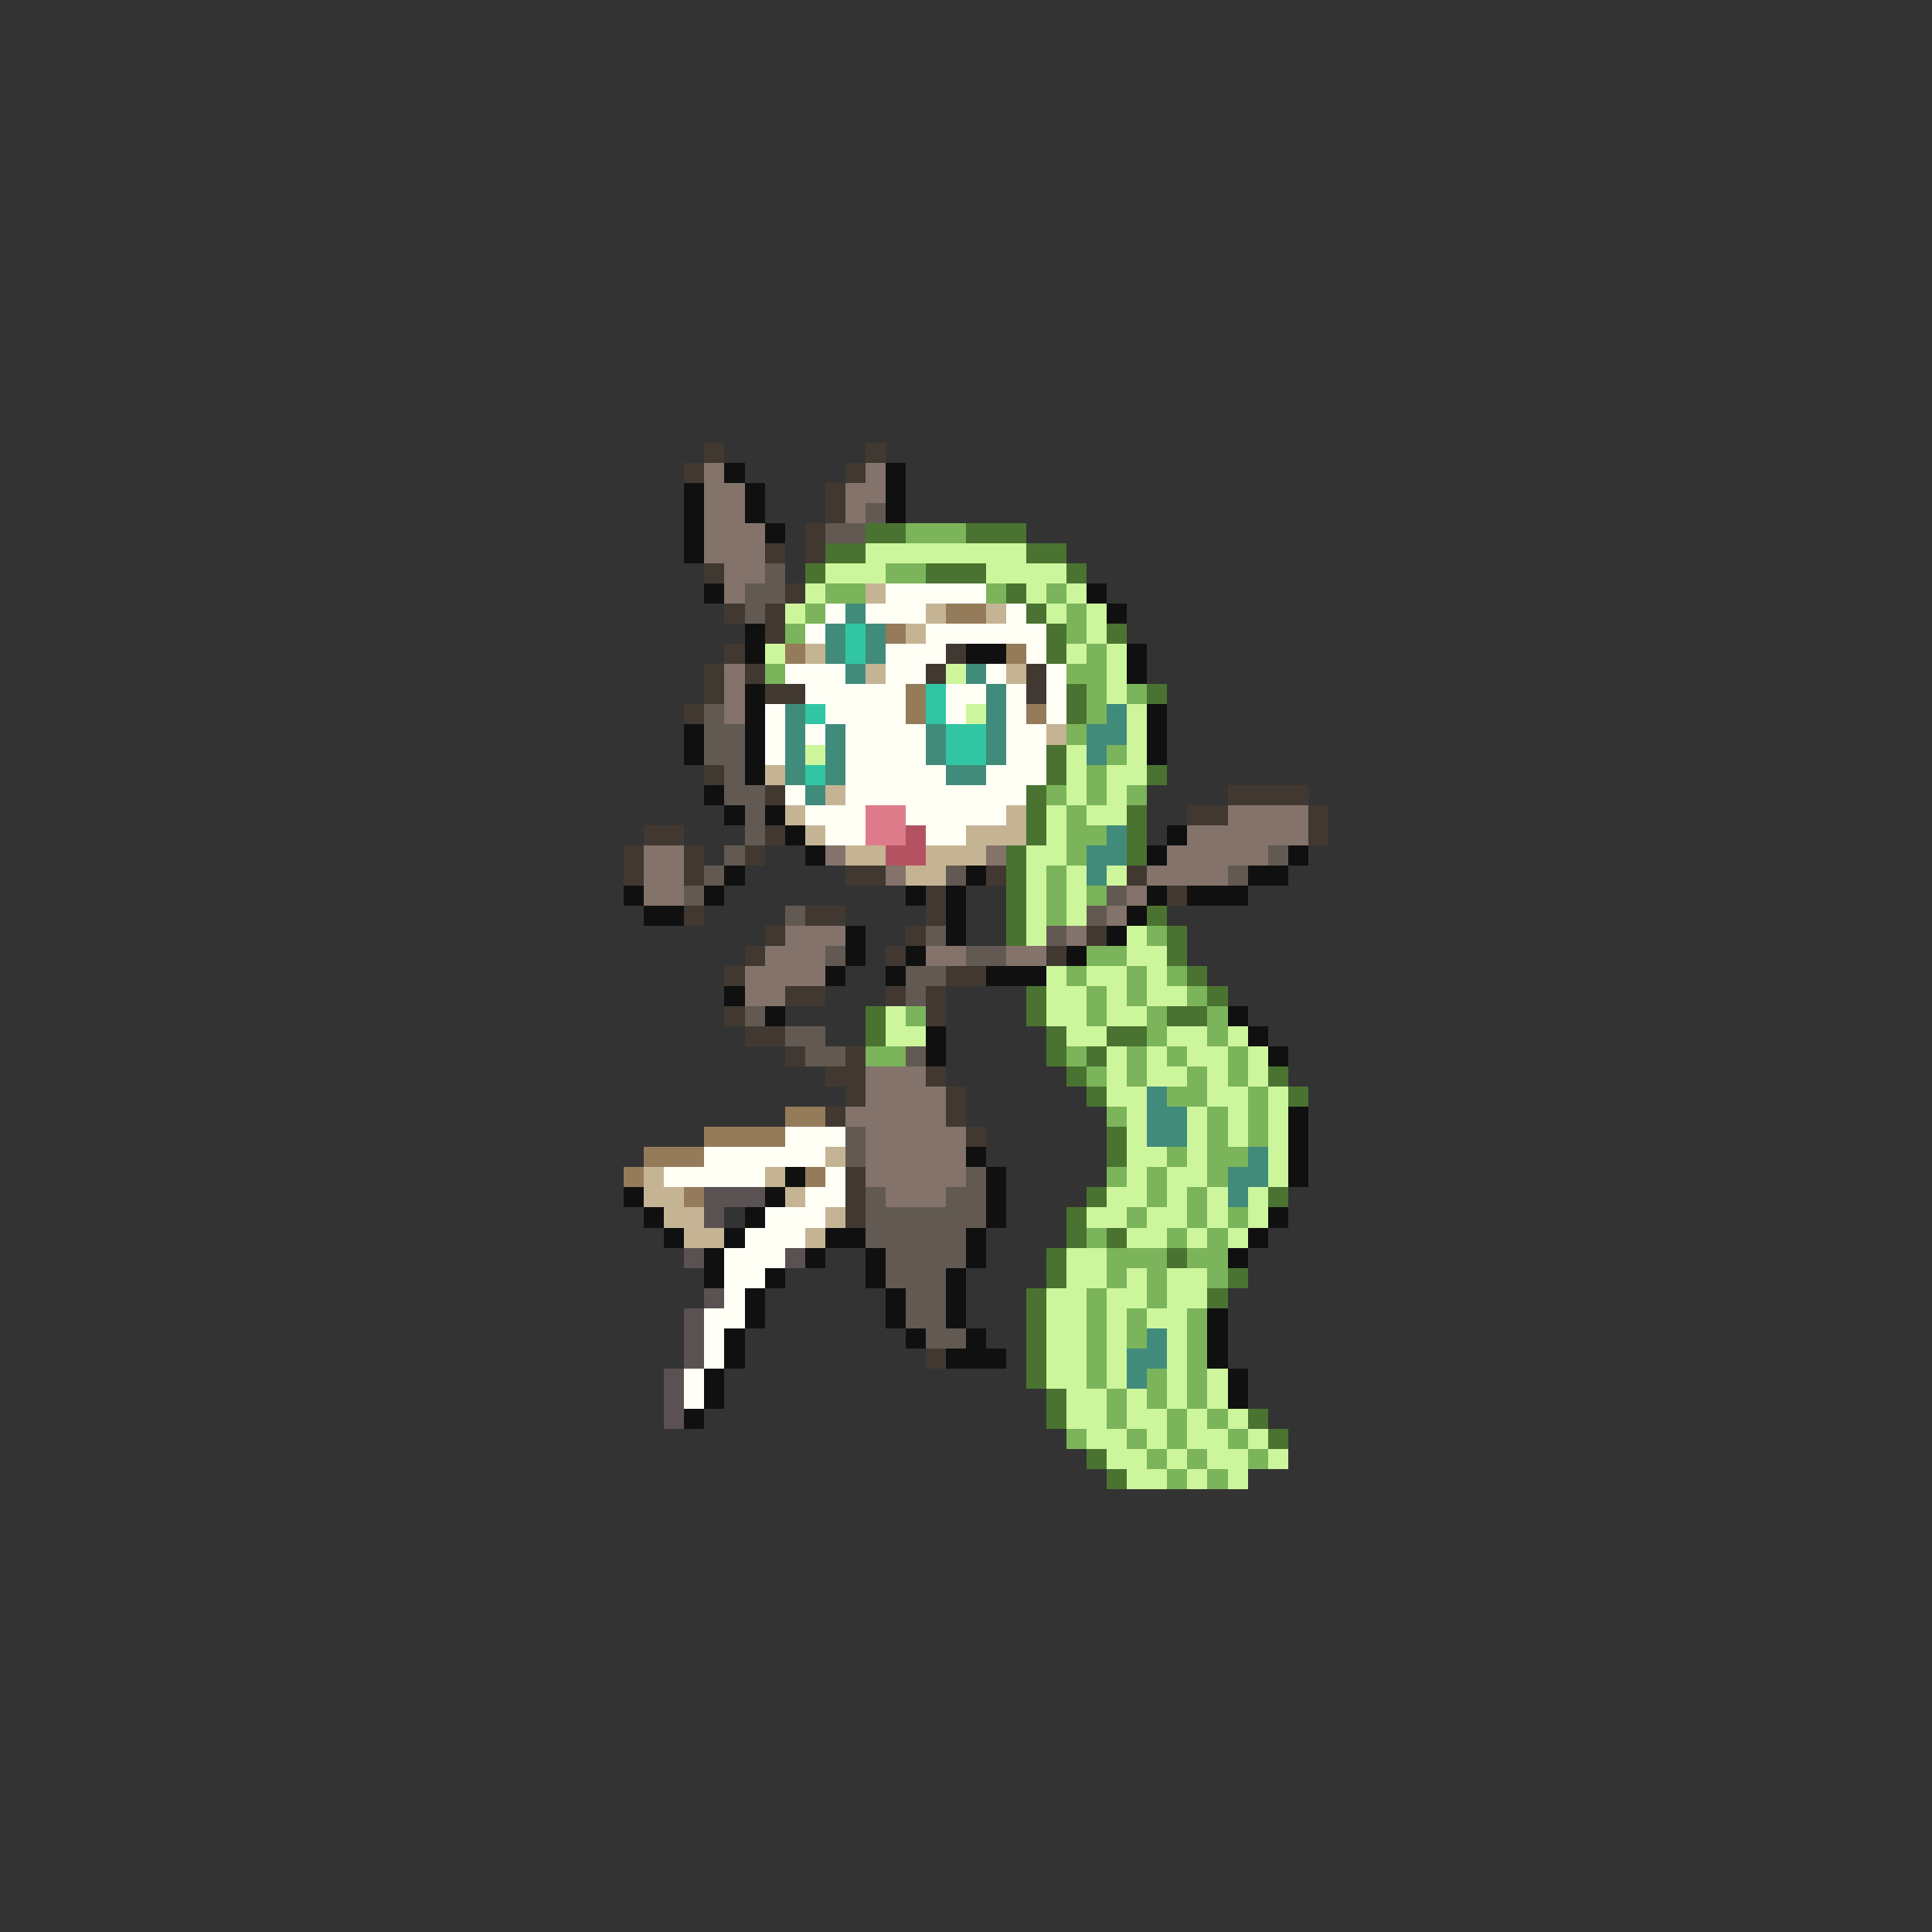 <svg xmlns="http://www.w3.org/2000/svg" viewBox="0 -0.5 96 96" shape-rendering="crispEdges">
<rect x="0" y="-0.5" width="96" height="96" fill="#333333" stroke="none"/>
<path stroke="#413931" d="M35 22h1M43 22h1M34 23h1M42 23h1M41 24h1M41 25h1M40 26h1M38 27h1M40 27h1M35 28h1M39 29h1M36 30h1M38 30h1M38 31h1M36 32h1M47 32h1M35 33h1M37 33h1M46 33h1M51 33h1M35 34h1M38 34h2M51 34h1M34 35h1M35 38h1M38 39h1M61 39h4M59 40h2M65 40h1M32 41h2M38 41h1M65 41h1M31 42h1M34 42h1M37 42h1M31 43h1M34 43h1M42 43h2M49 43h1M56 43h1M46 44h1M58 44h1M34 45h1M40 45h2M46 45h1M38 46h1M45 46h1M54 46h1M37 47h1M44 47h1M52 47h1M36 48h1M47 48h2M39 49h2M44 49h1M46 49h1M36 50h1M46 50h1M37 51h2M39 52h1M42 52h1M41 53h2M46 53h1M42 54h1M47 54h1M41 55h1M47 55h1M48 56h1M42 58h1M42 59h1M42 60h1M46 67h1" />
<path stroke="#83736a" d="M35 23h1M43 23h1M35 24h2M42 24h2M35 25h2M42 25h1M35 26h3M35 27h3M36 28h2M36 29h1M36 33h1M36 34h1M36 35h1M61 40h4M59 41h6M32 42h2M41 42h1M49 42h1M58 42h5M32 43h2M44 43h1M57 43h4M32 44h2M56 44h1M55 45h1M39 46h3M53 46h1M38 47h3M46 47h2M50 47h2M37 48h4M37 49h2M43 53h3M43 54h4M42 55h5M43 56h5M43 57h5M43 58h5M44 59h3" />
<path stroke="#101010" d="M36 23h1M44 23h1M34 24h1M37 24h1M44 24h1M34 25h1M37 25h1M44 25h1M34 26h1M38 26h1M34 27h1M35 29h1M54 29h1M55 30h1M37 31h1M37 32h1M48 32h2M56 32h1M56 33h1M37 34h1M37 35h1M57 35h1M34 36h1M37 36h1M57 36h1M34 37h1M37 37h1M57 37h1M37 38h1M35 39h1M36 40h1M38 40h1M39 41h1M58 41h1M40 42h1M57 42h1M64 42h1M36 43h1M48 43h1M62 43h2M31 44h1M35 44h1M45 44h1M47 44h1M57 44h1M59 44h3M32 45h2M47 45h1M56 45h1M42 46h1M47 46h1M55 46h1M42 47h1M45 47h1M53 47h1M41 48h1M44 48h1M49 48h3M36 49h1M38 50h1M61 50h1M46 51h1M62 51h1M46 52h1M63 52h1M64 55h1M64 56h1M48 57h1M64 57h1M39 58h1M49 58h1M64 58h1M31 59h1M38 59h1M49 59h1M32 60h1M37 60h1M49 60h1M63 60h1M33 61h1M36 61h1M41 61h2M48 61h1M62 61h1M35 62h1M40 62h1M43 62h1M48 62h1M61 62h1M35 63h1M38 63h1M43 63h1M47 63h1M37 64h1M44 64h1M47 64h1M37 65h1M44 65h1M47 65h1M60 65h1M36 66h1M45 66h1M48 66h1M60 66h1M36 67h1M47 67h3M60 67h1M35 68h1M61 68h1M35 69h1M61 69h1M34 70h1" />
<path stroke="#625a52" d="M43 25h1M41 26h2M38 28h1M37 29h2M37 30h1M35 35h1M35 36h2M35 37h2M36 38h1M36 39h2M37 40h1M37 41h1M36 42h1M63 42h1M35 43h1M47 43h1M61 43h1M34 44h1M55 44h1M39 45h1M54 45h1M46 46h1M52 46h1M41 47h1M48 47h2M45 48h2M45 49h1M37 50h1M39 51h2M40 52h2M45 52h1M42 56h1M42 57h1M48 58h1M43 59h1M47 59h2M43 60h6M43 61h5M44 62h4M44 63h3M45 64h2M45 65h2M46 66h2" />
<path stroke="#4a7331" d="M43 26h2M48 26h3M41 27h2M51 27h2M40 28h1M46 28h3M53 28h1M50 29h1M51 30h1M52 31h1M55 31h1M52 32h1M53 34h1M57 34h1M53 35h1M52 37h1M52 38h1M57 38h1M51 39h1M51 40h1M56 40h1M51 41h1M56 41h1M50 42h1M56 42h1M50 43h1M50 44h1M50 45h1M57 45h1M50 46h1M58 46h1M58 47h1M59 48h1M51 49h1M60 49h1M43 50h1M51 50h1M58 50h2M43 51h1M52 51h1M55 51h2M52 52h1M54 52h1M53 53h1M63 53h1M54 54h1M64 54h1M55 56h1M55 57h1M54 59h1M63 59h1M53 60h1M53 61h1M55 61h1M52 62h1M58 62h1M52 63h1M61 63h1M51 64h1M60 64h1M51 65h1M51 66h1M51 67h1M51 68h1M52 69h1M52 70h1M62 70h1M63 71h1M54 72h1M55 73h1" />
<path stroke="#7bb45a" d="M45 26h3M44 28h2M41 29h2M49 29h1M52 29h1M40 30h1M53 30h1M39 31h1M53 31h1M54 32h1M38 33h1M53 33h2M54 34h1M56 34h1M54 35h1M53 36h1M55 37h1M54 38h1M52 39h1M54 39h1M56 39h1M53 40h1M53 41h2M53 42h1M52 43h1M52 44h1M54 44h1M52 45h1M57 46h1M54 47h2M53 48h1M56 48h1M58 48h1M54 49h1M56 49h1M59 49h1M45 50h1M54 50h1M57 50h1M60 50h1M57 51h1M60 51h1M43 52h2M53 52h1M56 52h1M58 52h1M61 52h1M54 53h1M56 53h1M59 53h1M61 53h1M58 54h2M62 54h1M55 55h1M60 55h1M62 55h1M60 56h1M62 56h1M58 57h1M60 57h2M55 58h1M57 58h1M60 58h1M57 59h1M59 59h1M56 60h1M59 60h1M61 60h1M54 61h1M58 61h1M60 61h1M55 62h3M59 62h2M55 63h1M57 63h1M60 63h1M54 64h1M57 64h1M54 65h1M56 65h1M59 65h1M54 66h1M56 66h1M59 66h1M54 67h1M59 67h1M54 68h1M57 68h1M59 68h1M55 69h1M57 69h1M59 69h1M55 70h1M58 70h1M60 70h1M53 71h1M56 71h1M58 71h1M61 71h1M57 72h1M59 72h1M62 72h1M58 73h1M60 73h1" />
<path stroke="#cdf69c" d="M43 27h8M41 28h3M49 28h4M40 29h1M51 29h1M53 29h1M39 30h1M52 30h1M54 30h1M54 31h1M38 32h1M53 32h1M55 32h1M47 33h1M55 33h1M55 34h1M48 35h1M56 35h1M56 36h1M40 37h1M53 37h1M56 37h1M53 38h1M55 38h2M53 39h1M55 39h1M52 40h1M54 40h2M52 41h1M51 42h2M51 43h1M53 43h1M55 43h1M51 44h1M53 44h1M51 45h1M53 45h1M51 46h1M56 46h1M56 47h2M52 48h1M54 48h2M57 48h1M52 49h2M55 49h1M57 49h2M44 50h1M52 50h2M55 50h2M44 51h2M53 51h2M58 51h2M61 51h1M55 52h1M57 52h1M59 52h2M62 52h1M55 53h1M57 53h2M60 53h1M62 53h1M55 54h2M60 54h2M63 54h1M56 55h1M59 55h1M61 55h1M63 55h1M56 56h1M59 56h1M61 56h1M63 56h1M56 57h2M59 57h1M63 57h1M56 58h1M58 58h2M63 58h1M55 59h2M58 59h1M60 59h1M62 59h1M54 60h2M57 60h2M60 60h1M62 60h1M56 61h2M59 61h1M61 61h1M53 62h2M53 63h2M56 63h1M58 63h2M52 64h2M55 64h2M58 64h2M52 65h2M55 65h1M57 65h2M52 66h2M55 66h1M58 66h1M52 67h2M55 67h1M58 67h1M52 68h2M55 68h1M58 68h1M60 68h1M53 69h2M56 69h1M58 69h1M60 69h1M53 70h2M56 70h2M59 70h1M61 70h1M54 71h2M57 71h1M59 71h2M62 71h1M55 72h2M58 72h1M60 72h2M63 72h1M56 73h2M59 73h1M61 73h1" />
<path stroke="#c5b494" d="M43 29h1M46 30h1M49 30h1M45 31h1M40 32h1M43 33h1M50 33h1M52 36h1M38 38h1M41 39h1M39 40h1M50 40h1M40 41h1M48 41h3M42 42h2M46 42h3M45 43h2M41 57h1M32 58h1M38 58h1M32 59h2M39 59h1M33 60h2M41 60h1M34 61h2M40 61h1" />
<path stroke="#fffff6" d="M44 29h5M41 30h1M43 30h3M50 30h1M40 31h1M46 31h6M44 32h3M51 32h1M39 33h3M44 33h2M49 33h1M52 33h1M40 34h5M47 34h2M50 34h1M52 34h1M38 35h1M41 35h4M47 35h1M50 35h1M52 35h1M38 36h1M40 36h1M42 36h4M50 36h2M38 37h1M42 37h4M50 37h2M42 38h5M49 38h3M39 39h1M42 39h9M40 40h3M45 40h5M41 41h2M46 41h2M39 56h3M35 57h6M33 58h5M41 58h1M40 59h2M38 60h3M37 61h3M36 62h3M36 63h2M36 64h1M35 65h2M35 66h1M35 67h1M34 68h1M34 69h1" />
<path stroke="#418b7b" d="M42 30h1M41 31h1M43 31h1M41 32h1M43 32h1M42 33h1M48 33h1M49 34h1M39 35h1M49 35h1M55 35h1M39 36h1M41 36h1M46 36h1M49 36h1M54 36h2M39 37h1M41 37h1M46 37h1M49 37h1M54 37h1M39 38h1M41 38h1M47 38h2M40 39h1M55 41h1M54 42h2M54 43h1M57 54h1M57 55h2M57 56h2M62 57h1M61 58h2M61 59h1M57 66h1M56 67h2M56 68h1" />
<path stroke="#947b5a" d="M47 30h2M44 31h1M39 32h1M50 32h1M45 34h1M45 35h1M51 35h1M39 55h2M35 56h4M32 57h3M31 58h1M40 58h1M34 59h1" />
<path stroke="#31c5a4" d="M42 31h1M42 32h1M46 34h1M40 35h1M46 35h1M47 36h2M47 37h2M40 38h1" />
<path stroke="#de7b8b" d="M43 40h2M43 41h2" />
<path stroke="#b45262" d="M45 41h1M44 42h2" />
<path stroke="#5a5252" d="M35 59h3M35 60h1M34 62h1M39 62h1M35 64h1M34 65h1M34 66h1M34 67h1M33 68h1M33 69h1M33 70h1" />
</svg>